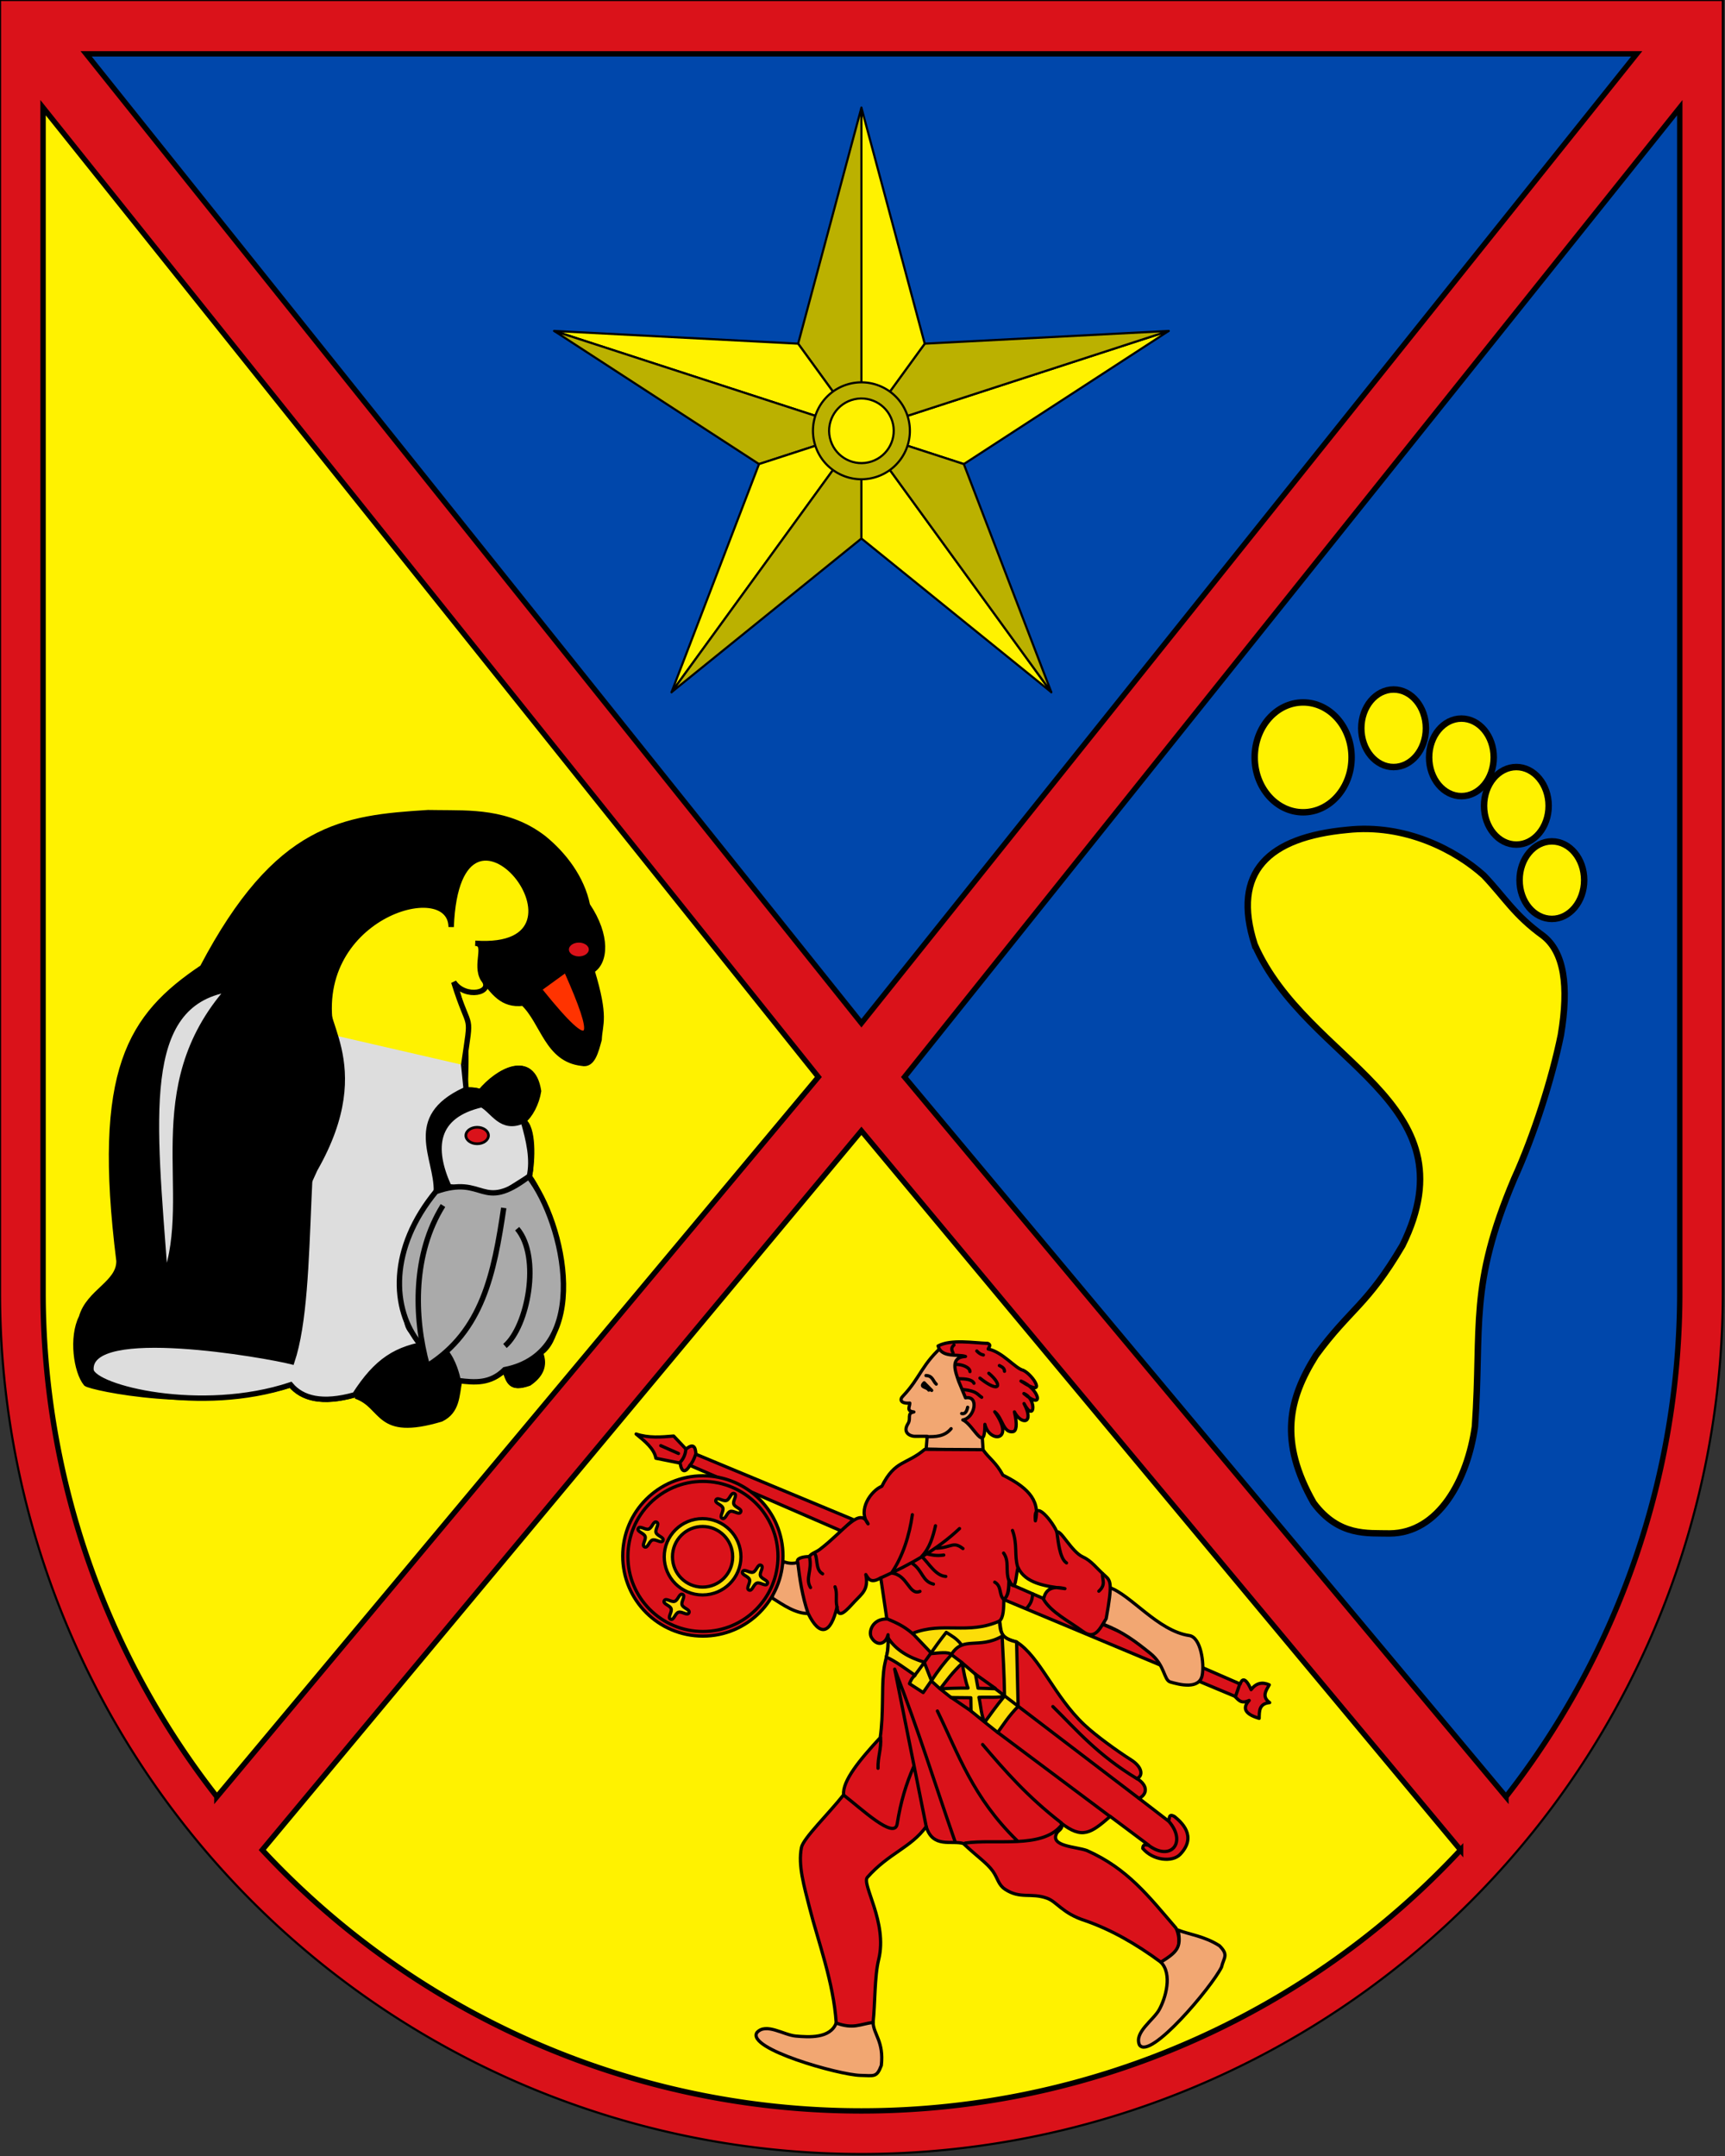 <?xml version="1.0" encoding="UTF-8" standalone="no"?>
<!-- Created with Inkscape (http://www.inkscape.org/) -->

<svg
   xmlns:dc="http://purl.org/dc/elements/1.1/"
   xmlns:cc="http://creativecommons.org/ns#"
   xmlns:rdf="http://www.w3.org/1999/02/22-rdf-syntax-ns#"
   xmlns:svg="http://www.w3.org/2000/svg"
   xmlns="http://www.w3.org/2000/svg"
   xmlns:xlink="http://www.w3.org/1999/xlink"
   xmlns:sodipodi="http://sodipodi.sourceforge.net/DTD/sodipodi-0.dtd"
   xmlns:inkscape="http://www.inkscape.org/namespaces/inkscape"
   version="2.1"
   viewBox="0 0 1602 2002"
   width="1602px"
   height="2002px"
   fill="none"
   stroke="black"
   stroke-width="2"
   id="svg1"
   inkscape:version="0.92.4 (5da689c313, 2019-01-14)">
  <rect x="0" y="0" width="1602" height="2002" fill="#333333" stroke="none"/>
  <style
     id="style1">
    .gitter {
        fill:#FFFF00;
        fill-opacity:1;
        fill-rule:evenodd;
        stroke:#0000ff;
        stroke-width:5;
        stroke-linecap:butt;
        stroke-linejoin:miter;
        stroke-opacity:1;
    }
        
    .schild {
        fill:#DA121A;
        fill-opacity:1;
        fill-rule:evenodd;
        stroke:black;
        stroke-width:5;
        stroke-linecap:butt;
        stroke-linejoin:miter;
        stroke-miterlimit:4;
        stroke-opacity:1;
    }
    .blau {
        fill:#0047AB;
        fill-opacity:1;
        fill-rule:evenodd;
        stroke:black;
        stroke-width:5;
        stroke-linecap:butt;
        stroke-linejoin:miter;
        stroke-miterlimit:4;
        stroke-opacity:1;
    }

    .gold {
        fill:#FFF200;
        fill-opacity:1;
        fill-rule:evenodd;
        stroke:black;
        stroke-width:5;
        stroke-linecap:butt;
        stroke-linejoin:miter;
        stroke-miterlimit:4;
        stroke-opacity:1;
    }
    
    .arm {
        fill:#00FFFF;
        fill-opacity:1;
        fill-rule:evenodd;
        stroke:black;
        stroke-width:2;
        stroke-linecap:square;
        stroke-linejoin:round;
        stroke-miterlimit:4;
        stroke-opacity:1;
    }

      .arm1 {
        fill:#FFF200;
        fill-opacity:1;
        fill-rule:evenodd;
        stroke:black;
        stroke-width:2;
        stroke-linecap:square;
        stroke-linejoin:round;
        stroke-miterlimit:4;
        stroke-opacity:1;
    }
      .arm2 {
        fill:#BBB100;
        fill-opacity:1;
        fill-rule:evenodd;
        stroke: black;
        stroke-width:2;
        stroke-linecap:square;
        stroke-linejoin:round;
        stroke-miterlimit:4;
        stroke-opacity:1;
    }
 
    .linie {
        fill:none;
        stroke:#000000;
        stroke-width:2;
        stroke-linecap:round;
        stroke-linejoin:round;
        stroke-miterlimit:4;
        stroke-dasharray:none;
    }
    
    .haut {
        fill:#f2a772;
        stroke:#000000;
        stroke-width:2;
        stroke-linecap:round;
        stroke-linejoin:round;
        stroke-miterlimit:4;
        stroke-dasharray:none;
    }
    
    .haar {
         fill:#da121a;
         stroke:#000000;
         stroke-width:2;
         stroke-linecap:round;
         stroke-linejoin:round;
         stroke-miterlimit:4;
         stroke-dasharray:none;
    }
    .kleidung {
         fill:#da121a;
         stroke:#000000;
         stroke-width:2;
         stroke-linecap:round;
         stroke-linejoin:round;
         stroke-miterlimit:4;
         stroke-dasharray:none;
    }
    .lance {
         fill:#da121a;
         stroke:#000000;
         stroke-width:2;
         stroke-linecap:round;
         stroke-linejoin:round;
         stroke-miterlimit:4;
         stroke-dasharray:none;
    }
    .schild {
         fill:#da121a;
         stroke:#000000;
         stroke-width:2;
         stroke-linecap:round;
         stroke-linejoin:round;
         stroke-miterlimit:4;
         stroke-dasharray:none;
    }

    .guertel {
         fill:#fcdd09;
         stroke:#000000;
         stroke-width:2;
         stroke-linecap:round;
         stroke-linejoin:round;
         stroke-miterlimit:4;
         stroke-dasharray:none;
    }

    .schildzier {
         fill:#fcdd09;
         stroke:#000000;
         stroke-width:2;
         stroke-linecap:round;
         stroke-linejoin:round;
         stroke-miterlimit:4;
         stroke-dasharray:none;
    }
    .fuss {
        fill:#fff200;
        fill-opacity:1;
        stroke:black;
        stroke-width:2.0
    }

    </style>
    
  <defs
     id="g1">
    <g
       id="diag1">
      <path
         d="M 0,0 L 1600, 2000"
         class="gitter"
         id="d1" />
      <path
         d="M 1600,0 L 0, 2000"
         class="gitter"
         id="d2" />
    </g>
  </defs>
  
  <!-- Seestern-Arm West - Ost -->
  
<defs id="seesternarm">
    <g  id="arm" >
        <path
            d="M 0,0
            L 300,0 
            L 80.902, 58.779
            z"
            id="arm1" 
            class="arm1" />
        <path
            d="M 0,0 
            L 300,0 
            L 80.902, -58.779
            z"
            id="arm2" 
            class="arm2" />
    </g>
</defs>

<!-- Ende Seesternarm -->

<!-- Wappenhintergrund -->

<g  
    id="schild">
    
    <path
        id="schildflaeche"
        class="schild"
        d="M 0,0 h 1600 v 1200 a 800 800 0 1 1 -1600 0 z " />
</g>

<g
    id="gtop">
    
    <path
        id="top"
        class="blau"
        d="M 80,50 h 1440 L 800,950 z " />

</g>

<g
    id="gleft">
    <path
        id="left"
        class="gold"
        d="M 40,100 l 720,900 l -558.58,668.296 A 760,760 0 0 1 40,1200 Z"
    />
</g>

<g
    id="gright">
    <path
        id="right"
        class="blau"
        d="M 1560,100 l -720,900 l 558.58,668.296 A 760,760 0 0 0 1560,1200 Z"
    />
  
</g>


<g
    id="gbottom">
    <path
        id="bottom"
        class="gold"
        d="m 800,1050 l 556.411,667.693 A 760,760 0 0 1 243.589,1717.693 Z"
    />
</g>

<!-- Ende Hintergrund -->
  
<!-- Seestern -->
<g
    class="arm"
    transform="rotate(-18 800 400)">
    
    <use xlink:href="#arm" x="800" y="400" class="arm1" />
    <use xlink:href="#arm" x="800" y="400" class="arm1" transform="rotate(-72 800 400)" />
    <use xlink:href="#arm" x="800" y="400" class="arm1" transform="rotate(-144 800 400)" />
    <use xlink:href="#arm" x="800" y="400" class="arm1" transform="rotate(-216 800 400)" />
    <use xlink:href="#arm" x="800" y="400" class="arm1" transform="rotate(-288 800 400)" />
    <circle class="arm2" cx="800" cy="400" r="45" />
    <circle class="arm1" cx="800" cy="400" r="30" />


</g>

<!-- Ende Seestern -->

<!-- Wilhelmshavener Friese -->
<g id="friese" >
  <!-- Wilhelmshavener Friese -->
  <path
     style="fill:#f2a772;stroke:black;stroke-width:3;stroke-linecap:round;stroke-linejoin:round;stroke-miterlimit:4;stroke-dasharray:none"
     inkscape:connector-curvature="0"
     id="friesearmlinks"
     d="m 728,1450.18 c 4.025,1.365 8.241,1.965 12.97,0.515 5.615,15.823 9.83,31.647 9.795,47.469 -11.947,0.063 -23.113,-7.756 -33.705,-14.47 1.379,-7.916 1.428,-21.736 10.939,-33.514 z"
     class="haut" />
  <path
     style="fill:#f2a772;stroke:black;stroke-width:3;stroke-linecap:round;stroke-linejoin:round;stroke-miterlimit:4;stroke-dasharray:none"
     inkscape:connector-curvature="0"
     id="friesegesicht"
     d="m 877.91,1247.659 c -22.215,18.895 -22.545,30.916 -39.345,48.621 -3.178,3.028 -2.44,7.157 6.34,6.502 0.164,3.098 -3.568,7.457 3.776,8.228 -6.817,1.178 -2.323,5.966 -5.402,10.814 -5.606,8.825 2.669,11.796 6.126,11.79 l 11.651,-0.02 -0.941,11.936 52.904,1.243 c -2.475,-32.554 -1.365,-81.576 -35.115,-99.114 z"
     class="haut" />
  <path
     style="fill:#da121a;stroke:black;stroke-width:3;stroke-linecap:round;stroke-linejoin:round;stroke-miterlimit:4;stroke-dasharray:none"
     inkscape:connector-curvature="0"
     id="friesehaar"
     d="m 871.205,1249.714 c 12.382,-6.495 32.751,-2.784 46.172,-2.372 3.351,1.575 1.177,2.966 0.343,5.238 13.504,2.724 25.139,18.117 32.617,19.78 9.202,4.287 23.283,26.799 -2.149,9.988 16.939,6.856 22.378,28.288 2.683,11.568 12.285,5.068 9.921,27.825 0.138,9.319 10.108,19.102 -2.651,19.976 -8.917,7.702 3.014,12.686 1.537,17.856 -1.245,18.345 -9.235,1.627 -9.636,-12.515 -17.038,-18.427 19.465,27.618 -5.062,29.183 -9.15,11.651 0.047,28.38 -10.363,0.288 -20.478,-4.084 11.224,-1.877 15.313,-22.88 2.506,-20.515 l -6.36,-15.339 c -2.845,-8.536 -8.717,-22.407 6.321,-23.088 -6.911,-2.437 -22.343,1.677 -25.44,-9.764 z"
     class="haar" />
  <path
     style="fill:#da121a;stroke:black;stroke-width:3;stroke-linecap:round;stroke-linejoin:round;stroke-miterlimit:4;stroke-dasharray:none"
     inkscape:connector-curvature="0"
     id="frieselance-1"
     d="m 590.75,1331.5 c 11.625,3.893 23.25,2.857 34.875,1.875 l 11.504,12.166 c 6.204,-5.388 8.909,-2.883 9.121,4.708 l 146.25,60.75 -11.25,10.5 -140.469,-60.906 c -4.394,7.221 -7.763,6.684 -9.156,-2.094 l -22.5,-4.5 c -1.575,-8.8 -9.964,-15.652 -18.375,-22.5 z"
     class="lance" />
  <path
     style="fill:#da121a;stroke:black;stroke-width:3;stroke-linecap:round;stroke-linejoin:round;stroke-miterlimit:4;stroke-dasharray:none"
     inkscape:connector-curvature="0"
     id="frieselance-2"
     d="m 936.875,1470.25 214.875,93.375 c 1.507,-4.618 4.648,-7.067 10.136,5.219 4.713,-6.19 10.399,-7.342 16.863,-4.469 -3.092,5.5 -7.165,11 0.375,16.5 -9.851,0.914 -9.623,7.876 -9.75,14.625 -13.505,-3.976 -15.759,-9.64 -9.271,-16.616 -8.145,3.735 -10.155,-1.14 -13.605,-4.005 l -214.125,-89.625 c 2.511,-2.977 4.926,-6.148 4.5,-15 z"
     class="lance" />
  <path
     style="fill:#f2a772;stroke:black;stroke-width:3;stroke-linecap:round;stroke-linejoin:round;stroke-miterlimit:4;stroke-dasharray:none"
     inkscape:connector-curvature="0"
     id="friesearmrechts"
     d="m 1030.25,1474 c 19.724,6.559 45.129,40.4 74.25,44.625 10.795,1.567 14.005,26.093 12,36.75 -2.582,13.724 -21.317,8.769 -29.625,6.375 -6.137,-1.768 -4.88,-15.601 -18.699,-26.663 -14.143,-11.321 -25.232,-19.848 -43.551,-26.962 3.529,-8.539 4.093,-19.598 5.625,-34.125 z"
     class="haut" />
  <path
     style="fill:#da121a;stroke:black;stroke-width:3;stroke-linecap:round;stroke-linejoin:round;stroke-miterlimit:4;stroke-dasharray:none"
     inkscape:connector-curvature="0"
     id="friesekleidung"
     d="m 912.845,1346.036 c 6.107,8.63 11.797,11.27 18.537,23.64 20.088,9.959 35.315,21.945 30.175,42.416 -2.324,-23.4 17.561,3.049 19.901,10.419 3.672,-2.42 13.559,18.218 24.131,23.073 8.447,3.88 12.312,10.215 20.916,17.744 5.097,4.459 6.682,7.13 0.795,39.599 -5.849,9.098 -10.193,20.206 -21.531,11.932 -13.721,-10.014 -29.418,-17.79 -36.621,-29.826 1.753,-10.063 8.918,-12.633 19.855,-9.977 -18.411,-2.15 -36.879,-5.012 -43.527,-19.617 -2.398,7.294 -1.566,25.524 -8.456,11.641 -0.199,6.839 -0.447,15.13 -4.752,17.863 -0.139,8.645 -0.319,16.854 -3.886,20.015 1.787,13.292 0.928,15.257 15.714,19.644 21.646,13.526 34.83,50.492 62.907,76.902 10.676,10.042 30.398,24.274 43.471,32.577 10.63,6.751 11.184,14.936 5.407,17.28 11.001,6.912 9.073,14.994 1.913,18.457 l 27.169,20.895 c 1.755,-1.552 -0.315,-7.476 5.841,-3.998 5.879,4.841 21.453,18.027 5.228,35.046 -7.292,7.649 -25.346,5.743 -34.754,-5.507 0.251,-4.785 3.092,-2.908 5.292,-3.145 l -35.505,-26.565 c -17.956,15.579 -25.966,21.466 -45.667,6.083 2.405,5.593 -2.36,6.557 -3.916,9.364 -6.929,12.5 17.989,12.582 27.929,16.247 37.88,16.823 57.361,42.546 82.659,71.912 5.582,10.592 3.884,32.488 -13.974,31.744 -23.409,-17.305 -46.818,-30.438 -70.227,-38.553 -21.078,-6.702 -26.364,-17.53 -35.379,-20.799 -15.093,-5.471 -24.96,1.07 -39.189,-8.414 -6.118,-4.077 -6.607,-10.013 -11.109,-16.505 -5.265,-7.592 -14.779,-13.851 -27.528,-25.92 -10.909,-3.235 -28.433,4.733 -34.5,-15.72 -14.36,19.77 -34.692,24.564 -54.629,47.114 -5.654,6.394 18.931,41.87 10.5,76.219 -3.982,16.224 -3.23,41.094 -5.205,58.524 -4.568,4.944 -24.463,12.048 -34.25,0.547 -2.334,-37.465 -17.112,-76.85 -24.606,-106.531 -5.118,-20.273 -10.993,-39.794 -7.674,-56.462 1.698,-8.528 25.314,-31.378 39.174,-48.939 -1.28,-12.75 14.784,-32.283 33.978,-53.038 3.158,-22.436 1.273,-42.65 3.129,-61.09 1.348,-13.393 4.922,-14.956 4.151,-34.459 -2.415,9.515 -10.576,10.687 -15.375,2.625 -3.195,-5.368 0.951,-17.537 14.25,-17.25 l -5.655,-38.25 c -9.277,5.646 -11.393,1.061 -13.875,-3 2.873,14.047 -3.805,17.928 -10.299,24.936 -7.257,7.832 -15.688,17.985 -16.421,4.996 -5.88,25.77 -16.155,28.08 -26.895,6.075 -5.396,-15.82 -7.712,-31.641 -9.621,-47.462 -1.736,-3.583 4.842,-5.32 10.794,-5.239 1.802,-3.125 5.696,-3.589 10.001,-6.878 22.854,-17.466 36.989,-40.087 44.525,-23.518 -10.093,-13.086 3.089,-30.996 12.811,-34.892 12.323,-24.576 22.465,-19.645 39.862,-34.297 z"
     class="kleidung"
     sodipodi:nodetypes="cccccccccccccccccccccccccccccccccccccccccccccccccccccccccccc" />
  <path
     style="fill:#da121a;fill-opacity:1;fill-rule:evenodd;stroke:black;stroke-width:3;stroke-linecap:round;stroke-linejoin:round;stroke-miterlimit:4;stroke-dasharray:none;stroke-opacity:1"
     inkscape:connector-curvature="0"
     id="frieseschild"
     d="m 727.159,1444.705 c 0,41.104 -33.322,74.424 -74.424,74.424 -41.103,0 -74.424,-33.32 -74.424,-74.424 0,-41.104 33.322,-74.424 74.424,-74.424 41.103,0 74.424,33.321 74.424,74.424 z"
     class="schild" />
  <path
     style="fill:#fcdd09;stroke:black;stroke-width:3;stroke-linecap:round;stroke-linejoin:round;stroke-miterlimit:4;stroke-dasharray:none"
     inkscape:connector-curvature="0"
     id="frieseschildzierring"
     d="m 652.481,1410.055 c -19.738,0 -35.616,15.993 -35.616,35.433 0,19.442 15.877,35.433 35.616,35.433 19.738,0 35.616,-15.993 35.616,-35.433 0,-19.442 -15.877,-35.433 -35.616,-35.433 z m 0,7.285 c 15.377,0 27.966,12.474 27.966,28.148 0,15.673 -12.589,28.148 -27.966,28.148 -15.377,0 -27.966,-12.474 -27.966,-28.148 0,-15.673 12.589,-28.148 27.966,-28.148 z"
     class="schildzier" />
  <path
     style="fill:#fcdd09;stroke:black;stroke-width:3;stroke-linecap:round;stroke-linejoin:round;stroke-miterlimit:4;stroke-dasharray:none"
     inkscape:connector-curvature="0"
     d="m 615.693,1430.444 c -1.502,3.068 -6.512,-1.649 -9.743,-0.542 -3.231,1.107 -4.296,7.906 -7.363,6.404 -3.068,-1.502 1.649,-6.512 0.542,-9.743 -1.107,-3.231 -7.906,-4.295 -6.404,-7.363 1.502,-3.068 6.512,1.649 9.743,0.542 3.231,-1.107 4.296,-7.906 7.363,-6.404 3.068,1.502 -1.649,6.512 -0.542,9.743 1.107,3.231 7.906,4.296 6.404,7.363 z"
     id="frieseschildzierstern"
     class="schildzier" />
  <use
     id="use27-9"
     x="0"
     y="0"
     width="402"
     height="492"
     transform="translate(24.13,67.087)"
     xlink:href="#frieseschildzierstern" />
  <use
     id="use29-3"
     x="0"
     y="0"
     width="402"
     height="492"
     transform="translate(96.94,40.04)"
     xlink:href="#frieseschildzierstern" />
  <use
     id="use31-6"
     x="0"
     y="0"
     width="402"
     height="492"
     transform="translate(72.168,-26.517)"
     xlink:href="#frieseschildzierstern" />
  <path
     style="fill:none;stroke:black;stroke-width:3;stroke-linecap:round;stroke-linejoin:round;stroke-miterlimit:4;stroke-dasharray:none"
     inkscape:connector-curvature="0"
     id="frieseschildring"
     d="m 722.499,1445.166 c 0,38.488 -31.201,69.688 -69.688,69.688 -38.487,0 -69.688,-31.2 -69.688,-69.688 0,-38.488 31.201,-69.688 69.688,-69.688 38.487,0 69.688,31.2 69.688,69.688 z"
     class="linie" />
  <path
     style="fill:#fcdd09;stroke:black;stroke-width:3;stroke-linecap:round;stroke-linejoin:round;stroke-miterlimit:4;stroke-dasharray:none"
     inkscape:connector-curvature="0"
     id="frieseguertel"
     d="m 824.57,1520.515 c 7.604,11.947 19.773,18.532 33.712,22.818 l 6.78,17.295 c 6.188,-9.777 12.375,-17.478 18.562,-24.265 l 9.951,7.5 c 1.447,8.742 2.993,17.235 5.424,23.515 -10.539,-0.024 -18.828,0.275 -25.875,0.75 l 10.125,8.062 18.375,0.188 0.188,12.375 12.75,10.312 c -3.238,-5.312 -3.631,-15.364 -5.438,-23.062 7.938,-0.438 19.034,0.704 23.812,-1.312 -8.528,10.528 -13.21,17.209 -18.375,24.375 l 12,9.562 c 5.636,-7.772 10.044,-15.02 18.938,-24.188 l -1.39,-59.922 c -13.905,-2.85 -15.375,-8.97 -15.885,-19.35 -29.622,13.084 -52.42,0.218 -80.761,11.405 l 17.834,18.777 c 6.544,-0.552 15.521,-1.806 18.258,0.814 11.031,-17.586 25.13,-4.438 47.121,-16.933 0.821,17.68 1.872,33.063 2.237,55.312 l -8.625,-6.562 -16.002,-0.498 -2.392,-12.924 -12.104,-10.39 c -9.352,8.701 -14.672,16.251 -20.689,24 l -8.25,-7.5 -7.5,10.875 -12.75,-8.25 c 1.152,-2.5 2.12,-5.265 5.205,-7.765 -9.212,-6.32 -18.501,-13.397 -26.781,-16.92 1.252,-3.909 2.352,-9.976 1.519,-18.054 z"
     class="guertel" />
  <path
     style="fill:none;stroke:black;stroke-width:3;stroke-linecap:round;stroke-linejoin:round;stroke-miterlimit:4;stroke-dasharray:none"
     inkscape:connector-curvature="0"
     id="friesesaum-1"
     d="m 896.42,1711.3 c 28.015,-4.033 70.542,5.39 88.626,-15.742"
     class="linie" />
  <path
     style="fill:none;stroke:black;stroke-width:3;stroke-linecap:round;stroke-linejoin:round;stroke-miterlimit:4;stroke-dasharray:none"
     inkscape:connector-curvature="0"
     id="friesesaum-2"
     d="m 646.288,1349.803 c -1.9,5.691 -3.8,8.848 -5.7,11.019 m -3.675,-15.519 c -0.186,4.79 -2.142,9.208 -5.325,12.519 m -17.925,-15.519 16.425,7.269 m 521.333,213.978 -3.825,11.019 m -188.55,-94.65 c -0.504,8.038 -3.287,10.38 -5.7,13.644 m -129.3,9.606 c 7.417,3.278 14.583,5.93 23.925,14.019 m 12.231,178.89 -29.292,-146.256 c 22.5,57.873 37.374,106.748 56.061,160.125 m -103.213,-43.005 c 15.823,12.181 47.01,41.669 49.435,26.577 3.37,-20.968 8.325,-37.066 15.33,-53.114 m -30.714,-27.203 c 0.851,10.909 -2.713,17.803 -2.386,28.656 m 55.123,-53.184 c 19.601,40.173 32.901,80.346 74.175,120.519 m -32.175,-89.394 c 20.633,24.299 41.568,48.331 72.941,72.629 m -7.69,-107.879 c 22.39,22.059 41.076,44.523 78.191,67.05 m 29.434,39.45 c 17.091,19.53 1.938,37.84 -18.825,22.269 m -139.8,-104.582 104.175,77.957 m -97.8,-111.894 124.58,95.019 m -174.645,-93.894 18.675,12.707 m 3.638,-34.456 18.863,13.457 m -75.3,-11.394 c 9.837,-12.516 18.091,-25.756 29.809,-40.566 4.601,3.079 9.202,5.199 13.802,11.085 m 31.2,-57.706 c 6.814,3.837 3.588,11.766 8.55,16.269 m -0.3,-43.269 c 5.47,7.649 1.61,15.964 4.8,25.269 m 3.45,-46.269 c 4.872,13.548 1.544,22.596 4.8,33.894 m 78.825,6.231 c -0.609,5.351 3.557,10.068 -3.45,16.269 m -38.925,-54.519 c 1.019,6.21 2.311,24.183 8.925,28.269 m -238.8,-6.144 c 2.973,13.174 -4.131,20.354 1.05,29.019 m 3.263,-32.019 c 4.037,2.876 0.575,15.372 7.987,19.269 m 11.513,12.043 c 2.425,5.871 0.214,11.431 1.8,18.706 m 83.325,-49.269 c 3.896,0.774 8.607,2.204 15.863,1.082 m -6.675,-6.332 c 14.041,-0.631 15.399,-6.737 24.488,0.332 m -25.5,-21.188 c -2.439,10.615 -5.422,20.748 -12.768,28.449 6.819,6.767 13.094,18.078 22.331,18.613 m -30.675,-11.769 c 9.037,6.111 8.924,16.497 19.238,18.894 m -19.605,-64.467 c -2.669,18.933 -8.803,38.757 -19.413,54.216 15.095,1.333 16.262,21.243 26.462,16.991 m -35.925,-12.707 c 27.188,-12.239 52.453,-26.4 72.675,-45.606 m 3.611,-129.069 c 12.571,1.323 12.863,4.535 16.971,7.16 m -21.48,-17.255 c 6.604,0.106 12.598,0.648 14.319,4.243 m -16.455,-17.5 c 5.347,-0.035 12.62,2.632 12.728,6.629 m -14.849,-24.66 c -2.311,2.264 -2.722,3.748 -0.795,7.425 m 33.145,18.826 c 13.31,11.038 10.331,19.332 -8.22,4.508 m -2.917,-25.191 c 1.717,1.869 3.676,3.254 6.099,3.712 m 14.849,9.811 c 2.173,1.185 4.638,2.08 4.773,5.303 m -72.405,60.723 c 8.297,0.075 16.579,0.098 22.805,-7.425 m 9.811,-14.054 c 3.003,0.732 4.683,-1.623 5.568,-5.834 m -36.06,-15.911 c -1.866,-3.223 -9.022,-2.258 -4.332,-6.791 l 6.984,7.057 m -5.303,-13.789 c 6.307,0.151 6.435,5.247 9.546,7.955"
     class="linie"
     sodipodi:nodetypes="cccccccccccccccccccccccccccccccccccccccccccccccccccccccccccccccccccccccccccccccccccccccccccc" />
  <path
     style="fill:#f2a772;fill-opacity:1;stroke:black;stroke-width:3;stroke-linecap:round;stroke-linejoin:round;stroke-miterlimit:4;stroke-dasharray:none"
     inkscape:connector-curvature="0"
     id="friesekleidung-3"
     d="m 810.831,1877.84 c 0.462,11.322 10.086,17.508 7.653,39.912 -4.344,11.532 -6.638,9.449 -19.543,9.259 -19.819,-0.508 -105.893,-24.73 -95.96,-39.808 8.503,-9.35 24.788,2.331 36.044,3.299 12.154,1.045 31.985,2.424 37.556,-12.116 15.993,5.886 22.163,0.974 34.25,-0.547 z"
     class="kleidung"
     sodipodi:nodetypes="ccccscc" />
  <path
     sodipodi:nodetypes="ccccscc"
     class="kleidung"
     d="m 1094.052,1792.063 c 10.511,4.233 24.379,5.559 38.468,14.582 8.727,8.701 4.014,10.763 1.91,19.825 -8.706,17.967 -66.736,87.1 -76.235,72.216 -5.028,-11.595 12.814,-22.741 18.323,-32.604 5.949,-10.649 12.54,-33.133 1.576,-44.189 14.421,-9.182 19.357,-13.146 15.956,-29.83 z"
     id="path888-7"
     inkscape:connector-curvature="0"
     style="fill:#f2a772;fill-opacity:1;stroke:black;stroke-width:3;stroke-linecap:round;stroke-linejoin:round;stroke-miterlimit:4;stroke-dasharray:none" />
  </g>  
<!-- Bare foot -->
  
<g
    id="fuss"
    transform="translate(1000,1650) , scale(3)">
    <g
        id="g832"
        transform="rotate(90,284.745,-74.228)">
        <ellipse
            ry="15"
            rx="17"
            cy="140.442"
            cx="43.378"
            id="zeh1"
            class="fuss"
        />
        <ellipse
            ry="10"
            rx="12"
            cy="112.442"
            cx="34.378"
            id="zeh2"
            class="fuss"
        />
        <ellipse
            ry="10"
            rx="12"
            cy="91.443"
            cx="43.378"
            id="zeh3"
            class="fuss"
        />
        <ellipse
            ry="10"
            rx="12"
            cy="74.443"
            cx="58.378"
            id="zeh4"
            class="fuss"
        />
        <ellipse
            ry="10"
            rx="12"
            cy="63.443"
            cx="81.378"
            id="zeh5"
            class="fuss"
        />
        <path
            id="sohle"
            d="m 101.378,155.443 c -22.673,7.316 -33.282,-4.428 -35.556,-28.585 -1.994,-18.053 6.334,-33.712 14.074,-42.316 6.804,-6.498 12.25,-9.446 18.696,-18.364 5.038,-6.488 15.436,-8.063 30.691,-5.529 13.568,2.757 31.155,8.377 44.534,14.467 33.282,14.069 45.344,9.988 76.625,12.137 16.421,2.289 33.077,11.208 33.137,26.406 -0.16,6.835 1.008,15.72 -9.477,23.552 -19.109,10.855 -32.186,7.723 -45.642,-0.734 -14.588,-10.716 -15.38,-15.798 -34.019,-26.77 -44.971,-22.232 -56.3,29.562 -93.064,45.734 z"
            class="fuss"
            inkscape:connector-curvature="0"
        />
    </g>
</g>

<!-- Tux -->
    <g
       id="tux" transform="translate(60,750) scale(2.5)">
      <path
         sodipodi:nodetypes="ccccccccccccccccccccccccccc"
         inkscape:connector-curvature="0"
         id="path-umriss"
         d="m 134.987,1.821 c -31.39,1.979 -55.963,4.623 -83.787,57.511 -26.918,18.057 -39.881,38.049 -30.995,108.973 0.119,8.359 -11.276,11.439 -13.922,20.936 -3.763,7.369 -1.973,20.214 1.709,24.648 1.898,1.537 43.404,10.55 75.978,0.437 4.262,5.076 11.698,7.114 23.827,3.701 10.828,3.725 7.456,15.729 31.708,8.534 6.069,-2.933 5.782,-8.846 6.806,-13.941 5.933,-1.906 9.308,2.997 17.343,-3.852 1.578,4.364 1.994,7.365 8.895,4.954 4.122,-2.84 6.112,-6.39 4.198,-11.242 12.223,-7.937 6.996,-50.134 -4.117,-65.565 1.262,-5.867 1.629,-18.279 -2.279,-20.655 2.583,-1.856 5.015,-6.558 5.707,-11.026 -2.263,-14.507 -15.009,-7.485 -21.449,0.338 -1.356,-0.569 -3.246,-0.818 -5.861,-0.632 0.565,-12.829 0.937,-27.359 -4.182,-40.188 3.873,0.579 8.033,2.381 10.958,-1.069 3.77,4.563 6.971,9.894 14.859,8.885 7.484,7.127 8.908,20.914 21.789,22.326 3.963,0.916 5.168,-4.43 6.382,-8.761 0.276,-6.17 2.679,-7.998 -2.673,-25.658 5.07,-3.016 5.967,-12.885 -1.668,-24.238 -2.066,-10.183 -8.808,-18.901 -16.239,-24.94 -13.172,-10.17 -27.703,-9.263 -39.305,-9.433 z"
         style="display:inline;opacity:1;fill:black;fill-opacity:1;stroke:black;stroke-width:2;stroke-linecap:butt;stroke-linejoin:miter;stroke-miterlimit:4;stroke-dasharray:none;stroke-opacity:1" />
      <path
         sodipodi:nodetypes="ccccccc"
         inkscape:connector-curvature="0"
         id="path338-7"
         d="m 99.299,83.609 c -12.414,29.94 -5.521,94.281 -14.887,122.132 -9.281,-2.389 -76.104,-14.255 -74.605,3.158 1.157,6.435 40.684,16.532 74.163,5.429 4.262,5.076 11.698,7.114 23.827,3.701 8.105,-12.61 15.397,-17.395 28.305,-19.146 19.655,-53.615 17.92,-44.096 12.098,-103.996"
         style="display:inline;opacity:1;fill:#ddd;fill-opacity:1;stroke:black;stroke-width:2;stroke-linecap:butt;stroke-linejoin:miter;stroke-miterlimit:4;stroke-dasharray:none;stroke-opacity:1" />
      <path
         sodipodi:nodetypes="cccccc"
         inkscape:connector-curvature="0"
         id="path338-7-5"
         d="m 99.348,84.316 c -9.242,-43.646 44.011,-59.309 44.246,-40.023 2.489,-62.614 59.238,9.519 8.969,6.044 4.766,0.062 -0.342,7.981 2.961,13.347 4.262,5.076 -6.752,7.431 -10.958,1.069 6.22,20.092 6.721,9.578 3.683,30.841"
         style="display:inline;opacity:1;fill:#fff200;fill-opacity:1;stroke:black;stroke-width:2;stroke-linecap:butt;stroke-linejoin:miter;stroke-miterlimit:4;stroke-dasharray:none;stroke-opacity:1" />
      <g
         transform="translate(34.925)"
         id="g855"
         style="display:inline;opacity:1">
        <path
           sodipodi:nodetypes="cccc"
           inkscape:connector-curvature="0"
           id="path-fluegel-1"
           d="m 32.386,65.393 c -35.041,4.54 -34.319,49.619 -29.937,108.973 12.041,44.945 35.364,5.375 55.601,-40.087 23.059,-40.334 -1.227,-57.094 5.683,-65.55"
           style="opacity:1;fill:black;fill-opacity:1;stroke:black;stroke-width:2;stroke-linecap:butt;stroke-linejoin:miter;stroke-miterlimit:4;stroke-dasharray:none;stroke-opacity:1" />
        <g
           id="g838"
           transform="translate(59.796,2.117)">
          <g
             id="g849"
             style="stroke:black;stroke-opacity:1">
            <path
               style="opacity:1;fill:#ddd;fill-opacity:1;stroke:black;stroke-width:2;stroke-linecap:butt;stroke-linejoin:miter;stroke-miterlimit:4;stroke-dasharray:none;stroke-opacity:1"
               d="m -33.84,65.319 c -33.216,5.684 -27.898,47.569 -23.507,106.931 11.275,-31.014 -9.017,-69.976 23.507,-106.931"
               id="path835"
               inkscape:connector-curvature="0"
               sodipodi:nodetypes="ccc" />
          </g>
        </g>
      </g>
      <path
         sodipodi:nodetypes="cc"
         inkscape:connector-curvature="0"
         id="path1242"
         d="m 177.193,67.852 c 20.207,25.097 19.634,17.188 9.075,-6.579"
         style="display:inline;fill:#f30;stroke:black;stroke-width:1;stroke-linecap:butt;stroke-linejoin:miter;stroke-miterlimit:4;stroke-dasharray:none;stroke-opacity:1" />
      <path
         sodipodi:nodetypes="cccc"
         inkscape:connector-curvature="0"
         id="path338-3"
         d="m 108.145,218.507 c 10.828,3.725 7.456,15.729 31.708,8.534 6.069,-2.933 5.782,-8.846 6.806,-13.941 -1.212,-8.259 -10.08,-16.643 -10.558,-14.216"
         style="display:inline;opacity:1;fill:black;fill-opacity:1;stroke:black;stroke-width:2;stroke-linecap:butt;stroke-linejoin:miter;stroke-miterlimit:4;stroke-dasharray:none;stroke-opacity:1" />
      <path
         sodipodi:nodetypes="ccccccccccccc"
         inkscape:connector-curvature="0"
         id="path338-5"
         d="m 138.101,142.352 c -6.861,11.065 -12.356,12.785 -10.271,39.715 -2.512,13.3 1.392,10.827 4.234,17.21 11.271,-4.486 14.633,15.091 14.066,13.284 5.933,-1.906 9.308,2.997 17.343,-3.852 1.578,4.364 1.994,7.365 8.895,4.954 4.122,-2.84 6.112,-6.39 4.198,-11.242 12.223,-7.937 6.996,-50.134 -4.117,-65.565 1.262,-5.867 1.629,-18.279 -2.279,-20.655 2.583,-1.856 5.015,-6.558 5.707,-11.026 -2.263,-14.507 -15.009,-7.485 -21.449,0.338 -1.356,-0.569 -3.246,-0.818 -5.861,-0.632 -22.089,10.28 -10.167,25.061 -10.467,37.47"
         style="display:inline;fill:black;opacity:1;fill-opacity:1;stroke:black;stroke-width:2;stroke-linecap:butt;stroke-linejoin:miter;stroke-miterlimit:4;stroke-dasharray:none;stroke-opacity:1" />
      <path
         sodipodi:nodetypes="cccccc"
         inkscape:connector-curvature="0"
         id="path1292"
         d="m 154.958,110.278 c -17.595,4.043 -18.71,16.121 -12.251,30.402 l 18.604,3.403 11.318,-7.167 c 1.433,-6.154 -0.133,-13.308 -2.279,-20.655 -8.135,3.656 -11.077,-3.636 -15.392,-5.983 z"
         style="display:inline;fill:#ddd;fill-opacity:1;stroke:black;stroke-width:2;stroke-linecap:butt;stroke-linejoin:miter;stroke-opacity:1" />
      <ellipse
         ry="3.063"
         rx="4.197"
         cy="121.736"
         cx="153.257"
         id="path1294"
         style="display:inline;opacity:1;fill:#da121a;fill-opacity:1;stroke:black;stroke-width:1;stroke-miterlimit:4;stroke-dasharray:none;stroke-opacity:1" />
      <ellipse
         ry="3.063"
         rx="4.197"
         cy="52.651"
         cx="191.032"
         id="path1294-9"
         style="display:inline;opacity:1;fill:#da121a;fill-opacity:1;stroke:black;stroke-width:1;stroke-miterlimit:4;stroke-dasharray:none;stroke-opacity:1" />
      <path
         sodipodi:nodetypes="cccccc"
         inkscape:connector-curvature="0"
         id="path338-5-2"
         d="m 138.101,142.352 c -17.575,21.222 -16.8,43.898 -6.037,56.925 11.271,-4.486 14.59,15.254 14.023,13.447 6.387,0.816 12.074,1.246 17.386,-4.015 33.156,-6.49 22.084,-54.85 8.933,-71.69 -17.847,13.515 -16.272,-0.891 -34.348,5.495"
         style="display:inline;opacity:1;fill:#aaa;fill-opacity:1;stroke:black;stroke-width:2;stroke-linecap:butt;stroke-linejoin:miter;stroke-miterlimit:4;stroke-dasharray:none;stroke-opacity:1" />
      <path
         sodipodi:nodetypes="cc"
         inkscape:connector-curvature="0"
         id="path1317"
         d="m 168.117,156.335 c 8.946,10.543 3.874,36.367 -4.538,43.561"
         style="display:inline;fill:none;stroke:black;stroke-width:2;stroke-linecap:butt;stroke-linejoin:miter;stroke-opacity:1" />
      <path
         sodipodi:nodetypes="ccccc"
         inkscape:connector-curvature="0"
         id="path1315"
         d="m 140.553,147.733 c -11.141,17.828 -10.928,41.054 -5.814,59.545 20.484,-12.882 24.777,-34.22 28.387,-58.657 v 0 0"
         style="fill:#aaa;stroke:black;stroke-width:2;stroke-linecap:butt;stroke-linejoin:miter;stroke-opacity:1" />
    </g>


  <!--
  <g
     id="hilfspunkte">
    <circle style="fill:none;stroke:black;stroke-width:2;" cx="800" cy="1200" r="760" />
    <circle style="fill:none;stroke:black;stroke-width:2;" cx="800" cy="1200" r="5" />
    <circle style="fill:none;stroke:black;stroke-width:2;" cx="800" cy="950" r="5" />  
    <circle style="fill:none;stroke:black;stroke-width:2;" cx="840" cy="1000" r="5" />
  </g>
  -->
</svg>
